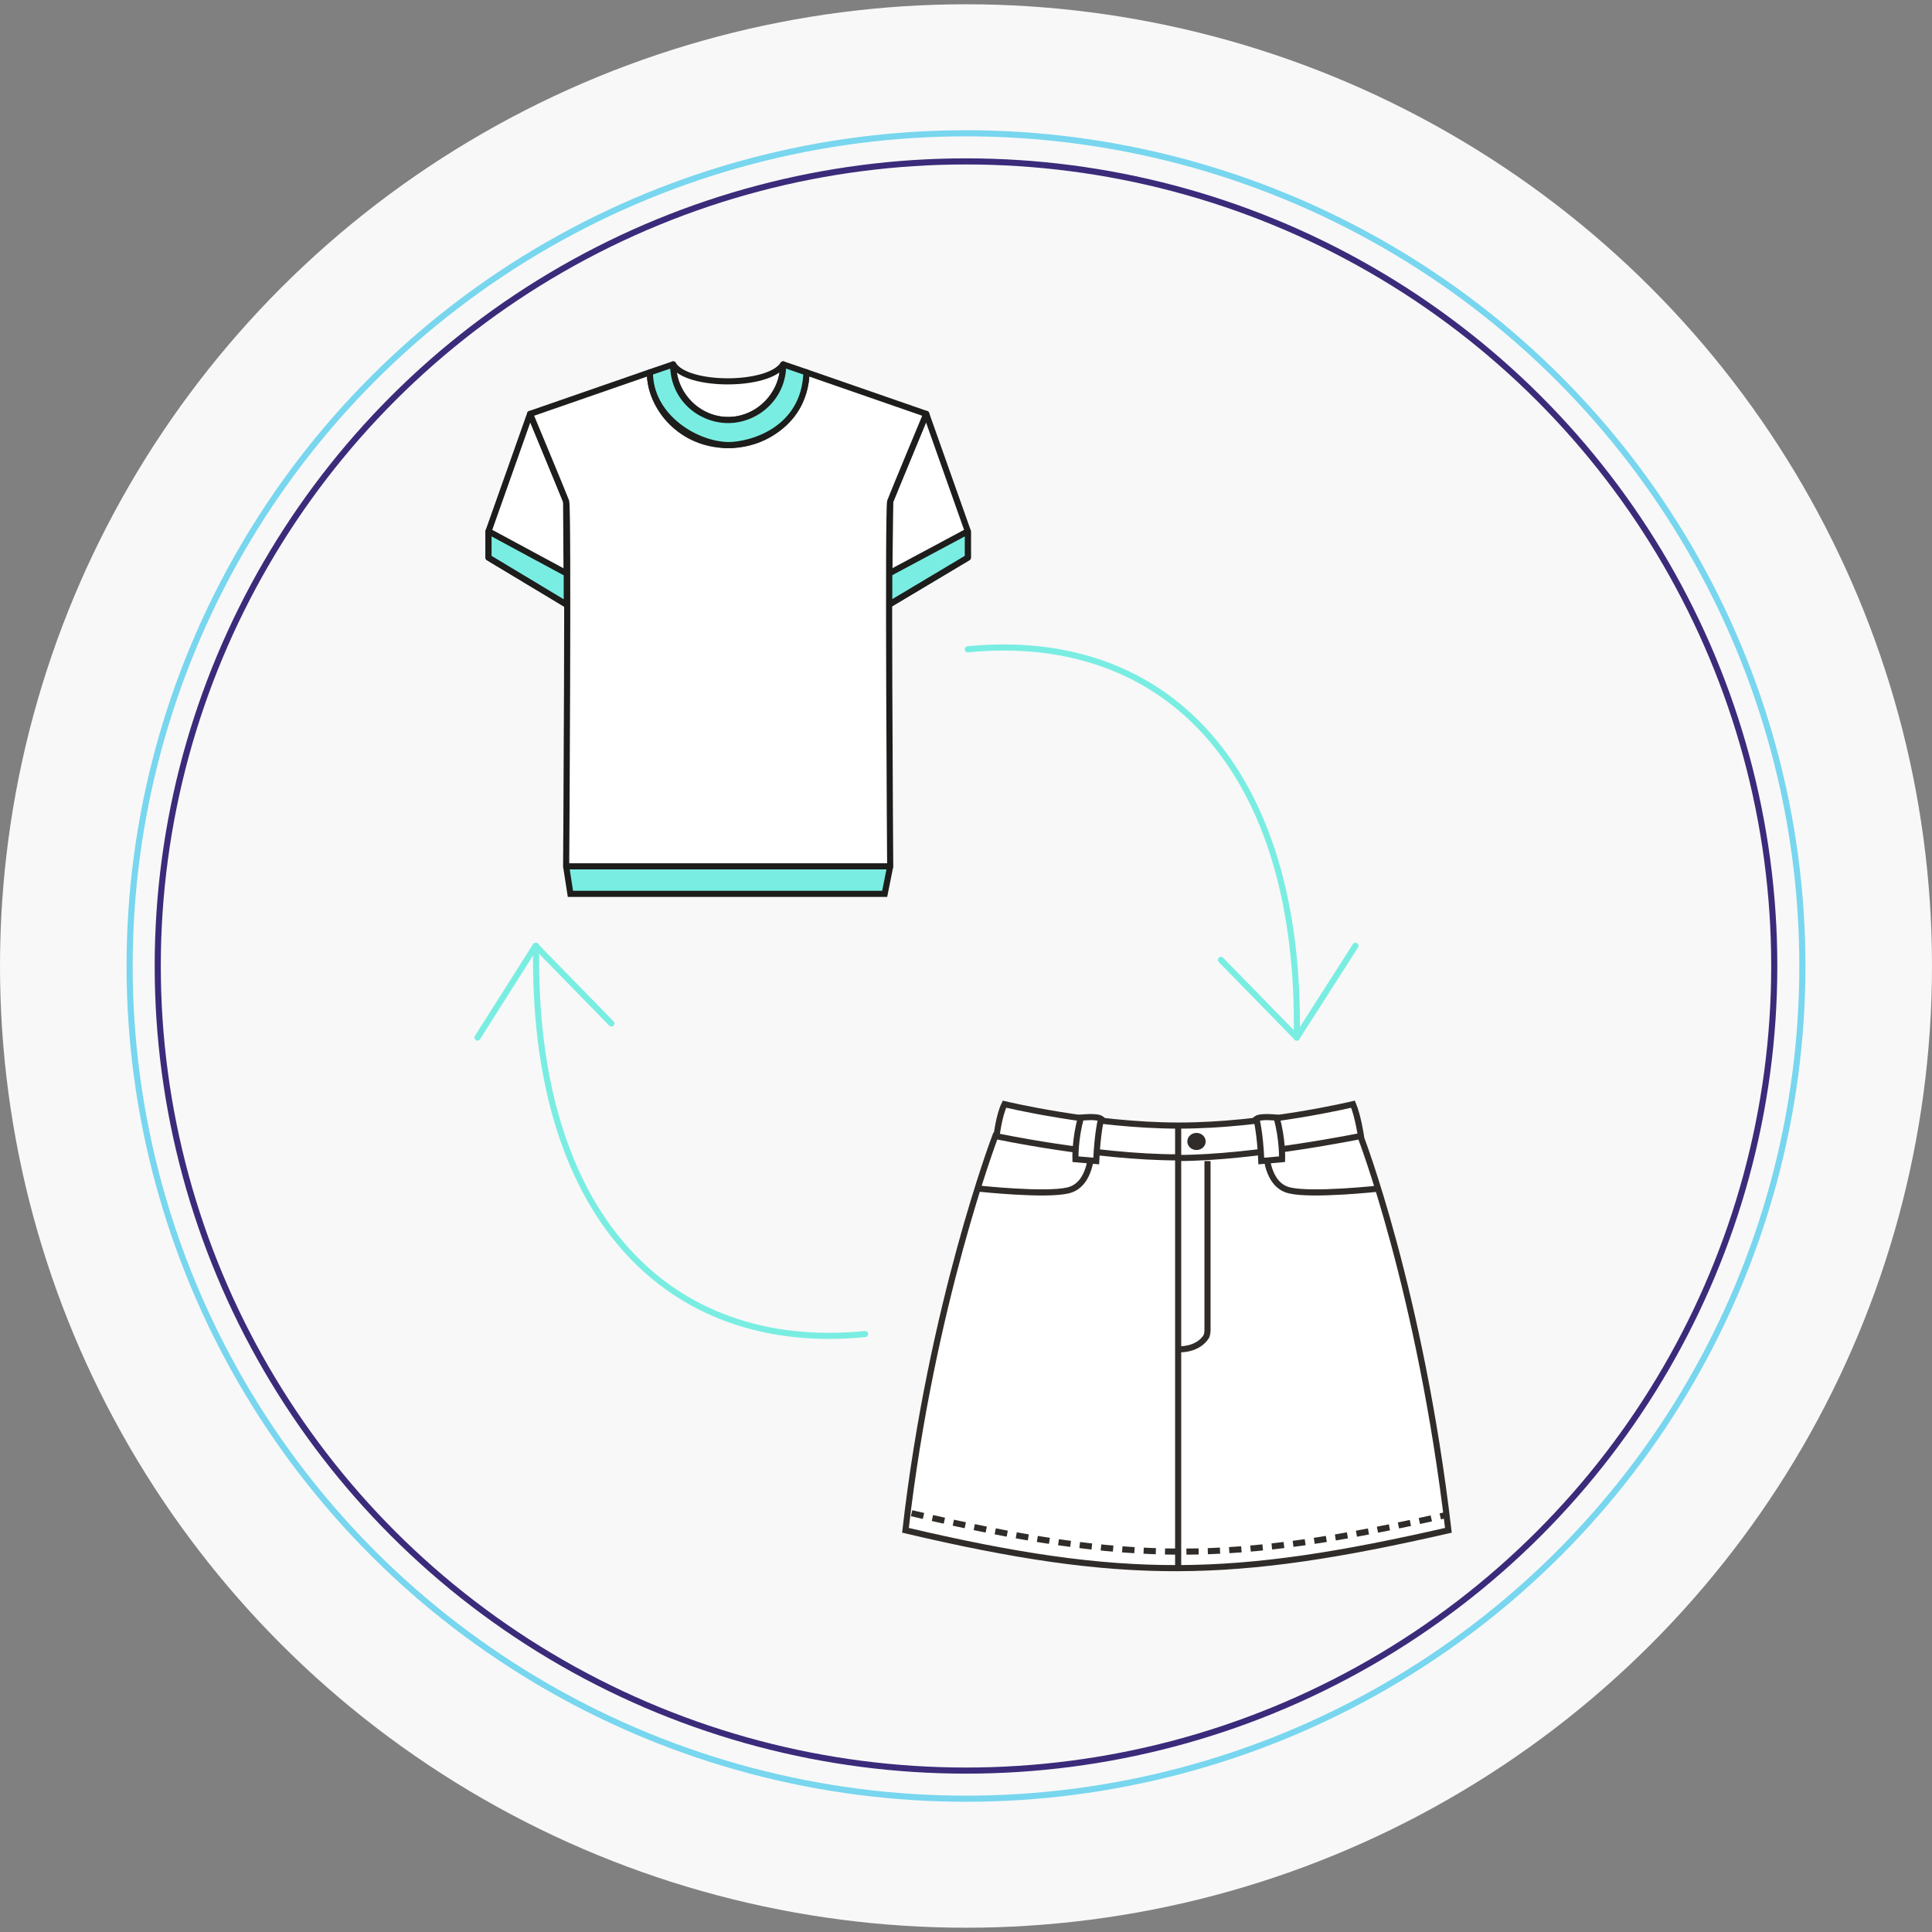 <?xml version="1.0" encoding="utf-8"?>
<!-- Generator: Adobe Illustrator 21.1.0, SVG Export Plug-In . SVG Version: 6.00 Build 0)  -->
<svg version="1.1" id="Calque_1" xmlns="http://www.w3.org/2000/svg" xmlns:xlink="http://www.w3.org/1999/xlink" x="0px" y="0px"
	 viewBox="0 0 316 316" style="enable-background:new 0 0 316 316;" xml:space="preserve">
<rect x="0" y="0" width="316" height="316" fill="#808080" stroke="none"/>
<style type="text/css">
	.st0{fill:#F8F8F8;}
	.st1{fill:#FFFFFF;stroke:#302C29;stroke-miterlimit:10;}
	.st2{fill:none;stroke:#302C29;stroke-miterlimit:10;}
	.st3{fill:#302C29;}
	.st4{fill:none;stroke:#302C29;stroke-miterlimit:10;stroke-dasharray:2,1.5;}
	.st5{fill:#7AEDE2;stroke:#1D1D1B;stroke-miterlimit:10;}
	.st6{fill:#FFFFFF;stroke:#1D1D1B;stroke-linecap:round;stroke-linejoin:round;stroke-miterlimit:10;}
	.st7{fill:#7AEDE2;stroke:#1D1D1B;stroke-linejoin:round;stroke-miterlimit:10;}
	.st8{fill:#FFFFFF;stroke:#1D1D1B;stroke-linejoin:round;stroke-miterlimit:10;}
	.st9{fill:none;stroke:#7AEDE2;stroke-linecap:round;stroke-linejoin:round;stroke-miterlimit:10;}
	.st10{fill:none;stroke:#3B2B7A;stroke-miterlimit:10;}
	.st11{fill:none;stroke:#78D6EF;stroke-miterlimit:10;}
</style>
<g>
	<ellipse class="st0" cx="158" cy="158" rx="158" ry="157.3"/>
	<g>
		<path class="st1" d="M192.7,189.4c12.2,0,29.9-3.6,29.9-3.6s-0.5-3.3-1.3-5.2c0,0-14.5,3.5-28.5,3.5c-14,0-28.5-3.5-28.5-3.5
			c-0.9,1.8-1.3,5.2-1.3,5.2 M192.7,189.3c-13.6,0-29.9-3.5-29.9-3.5s-10.5,27.6-14.7,64.5c35.7,8.4,53.4,8.1,88.8,0
			c-4.6-39.3-14.4-64.5-14.4-64.5"/>
		<path class="st2" d="M192.7,184.2v72.2"/>
		<ellipse class="st3" cx="195.7" cy="186.7" rx="1.5" ry="1.4"/>
		<path class="st2" d="M178.5,188.3c0,0,0,5.5-3.8,6.4c-3.7,0.9-14.7-0.3-14.7-0.3"/>
		<path class="st2" d="M207.1,188.3c0,0,0,5.5,3.8,6.4c3.7,0.9,14.7-0.3,14.7-0.3"/>
		<path class="st2" d="M192.8,220.7c2.8,0,4.1-1.4,4.5-2.1c0,0,0.2-0.4,0.2-1v-27.7"/>
		<path class="st2" d="M192.8,220.7c-0.1,0-0.1,0-0.2,0 M197.5,189.1v0.2"/>
		<path class="st1" d="M180.1,183c0,0-0.6,2.2-0.8,6.9l-3.4-0.3c0,0-0.1-3.3,0.9-6.8C176.8,182.8,179.4,182.5,180.1,183z"/>
		<path class="st1" d="M205.5,183c0,0,0.6,2.2,0.8,6.9l3.4-0.3c0,0,0.1-3.3-0.9-6.8C208.8,182.8,206.2,182.5,205.5,183z"/>
		<path class="st4" d="M149.1,247.5c35.7,8.4,52.4,8.3,87.9,0.2"/>
	</g>
	<polyline class="st5" points="92.6,141.7 93.3,146.2 144.7,146.2 145.6,141.7 	"/>
	<polygon class="st6" points="92.7,98.9 79.9,91.2 79.9,86.9 86.7,67.7 92.6,82 	"/>
	<polyline class="st7" points="92.7,93.8 79.9,86.9 79.9,91.2 92.7,98.9 92.7,93.8 92.7,93.8 	"/>
	<polygon class="st6" points="145.4,98.9 158.3,91.2 158.3,86.9 151.5,67.7 145.6,82 	"/>
	<polyline class="st7" points="145.4,93.8 158.3,86.9 158.3,91.2 145.4,98.9 145.4,93.8 145.4,93.8 	"/>
	<path class="st8" d="M92.6,141.7c0,0,0.4-58.6,0-59.7s-5.9-14.3-5.9-14.3l19.6-6.8c0,5.8,5.1,11.9,12.8,11.9l0,0
		c7.7,0,12.8-6,12.8-11.9l19.6,6.8c0,0-5.5,13.2-5.9,14.3c-0.4,1.1,0,59.7,0,59.7H92.6z"/>
	<path class="st8" d="M128.1,59.6c0,4.9-4.1,9.1-9,9.1l0,0c-4.9,0-9-4.2-9-9.1l0,0C112.3,63.3,125.7,63.3,128.1,59.6L128.1,59.6z"/>
	<path class="st9" d="M158.3,106.2c32.4-3.2,54.6,19.6,53.8,63.5"/>
	<polyline class="st9" points="199.7,157 212.1,169.7 221.7,154.7 	"/>
	<path class="st9" d="M141.5,218.2c-32.4,3.2-54.6-19.6-53.8-63.5"/>
	<polyline class="st9" points="100,167.4 87.6,154.7 78.1,169.7 	"/>
	<ellipse class="st10" cx="158" cy="158" rx="132.2" ry="131.6"/>
	<ellipse class="st11" cx="158" cy="158" rx="136.8" ry="136.2"/>
	<path class="st7" d="M106.3,60.9l3.8-1.3c0,5.6,4.5,9.1,9,9.1c4.5,0,9-3.6,9-9.1l3.8,1.3c-0.3,9.4-9,11.9-12.8,11.9
		C113.7,72.7,106.3,68.1,106.3,60.9z"/>
</g>
</svg>
